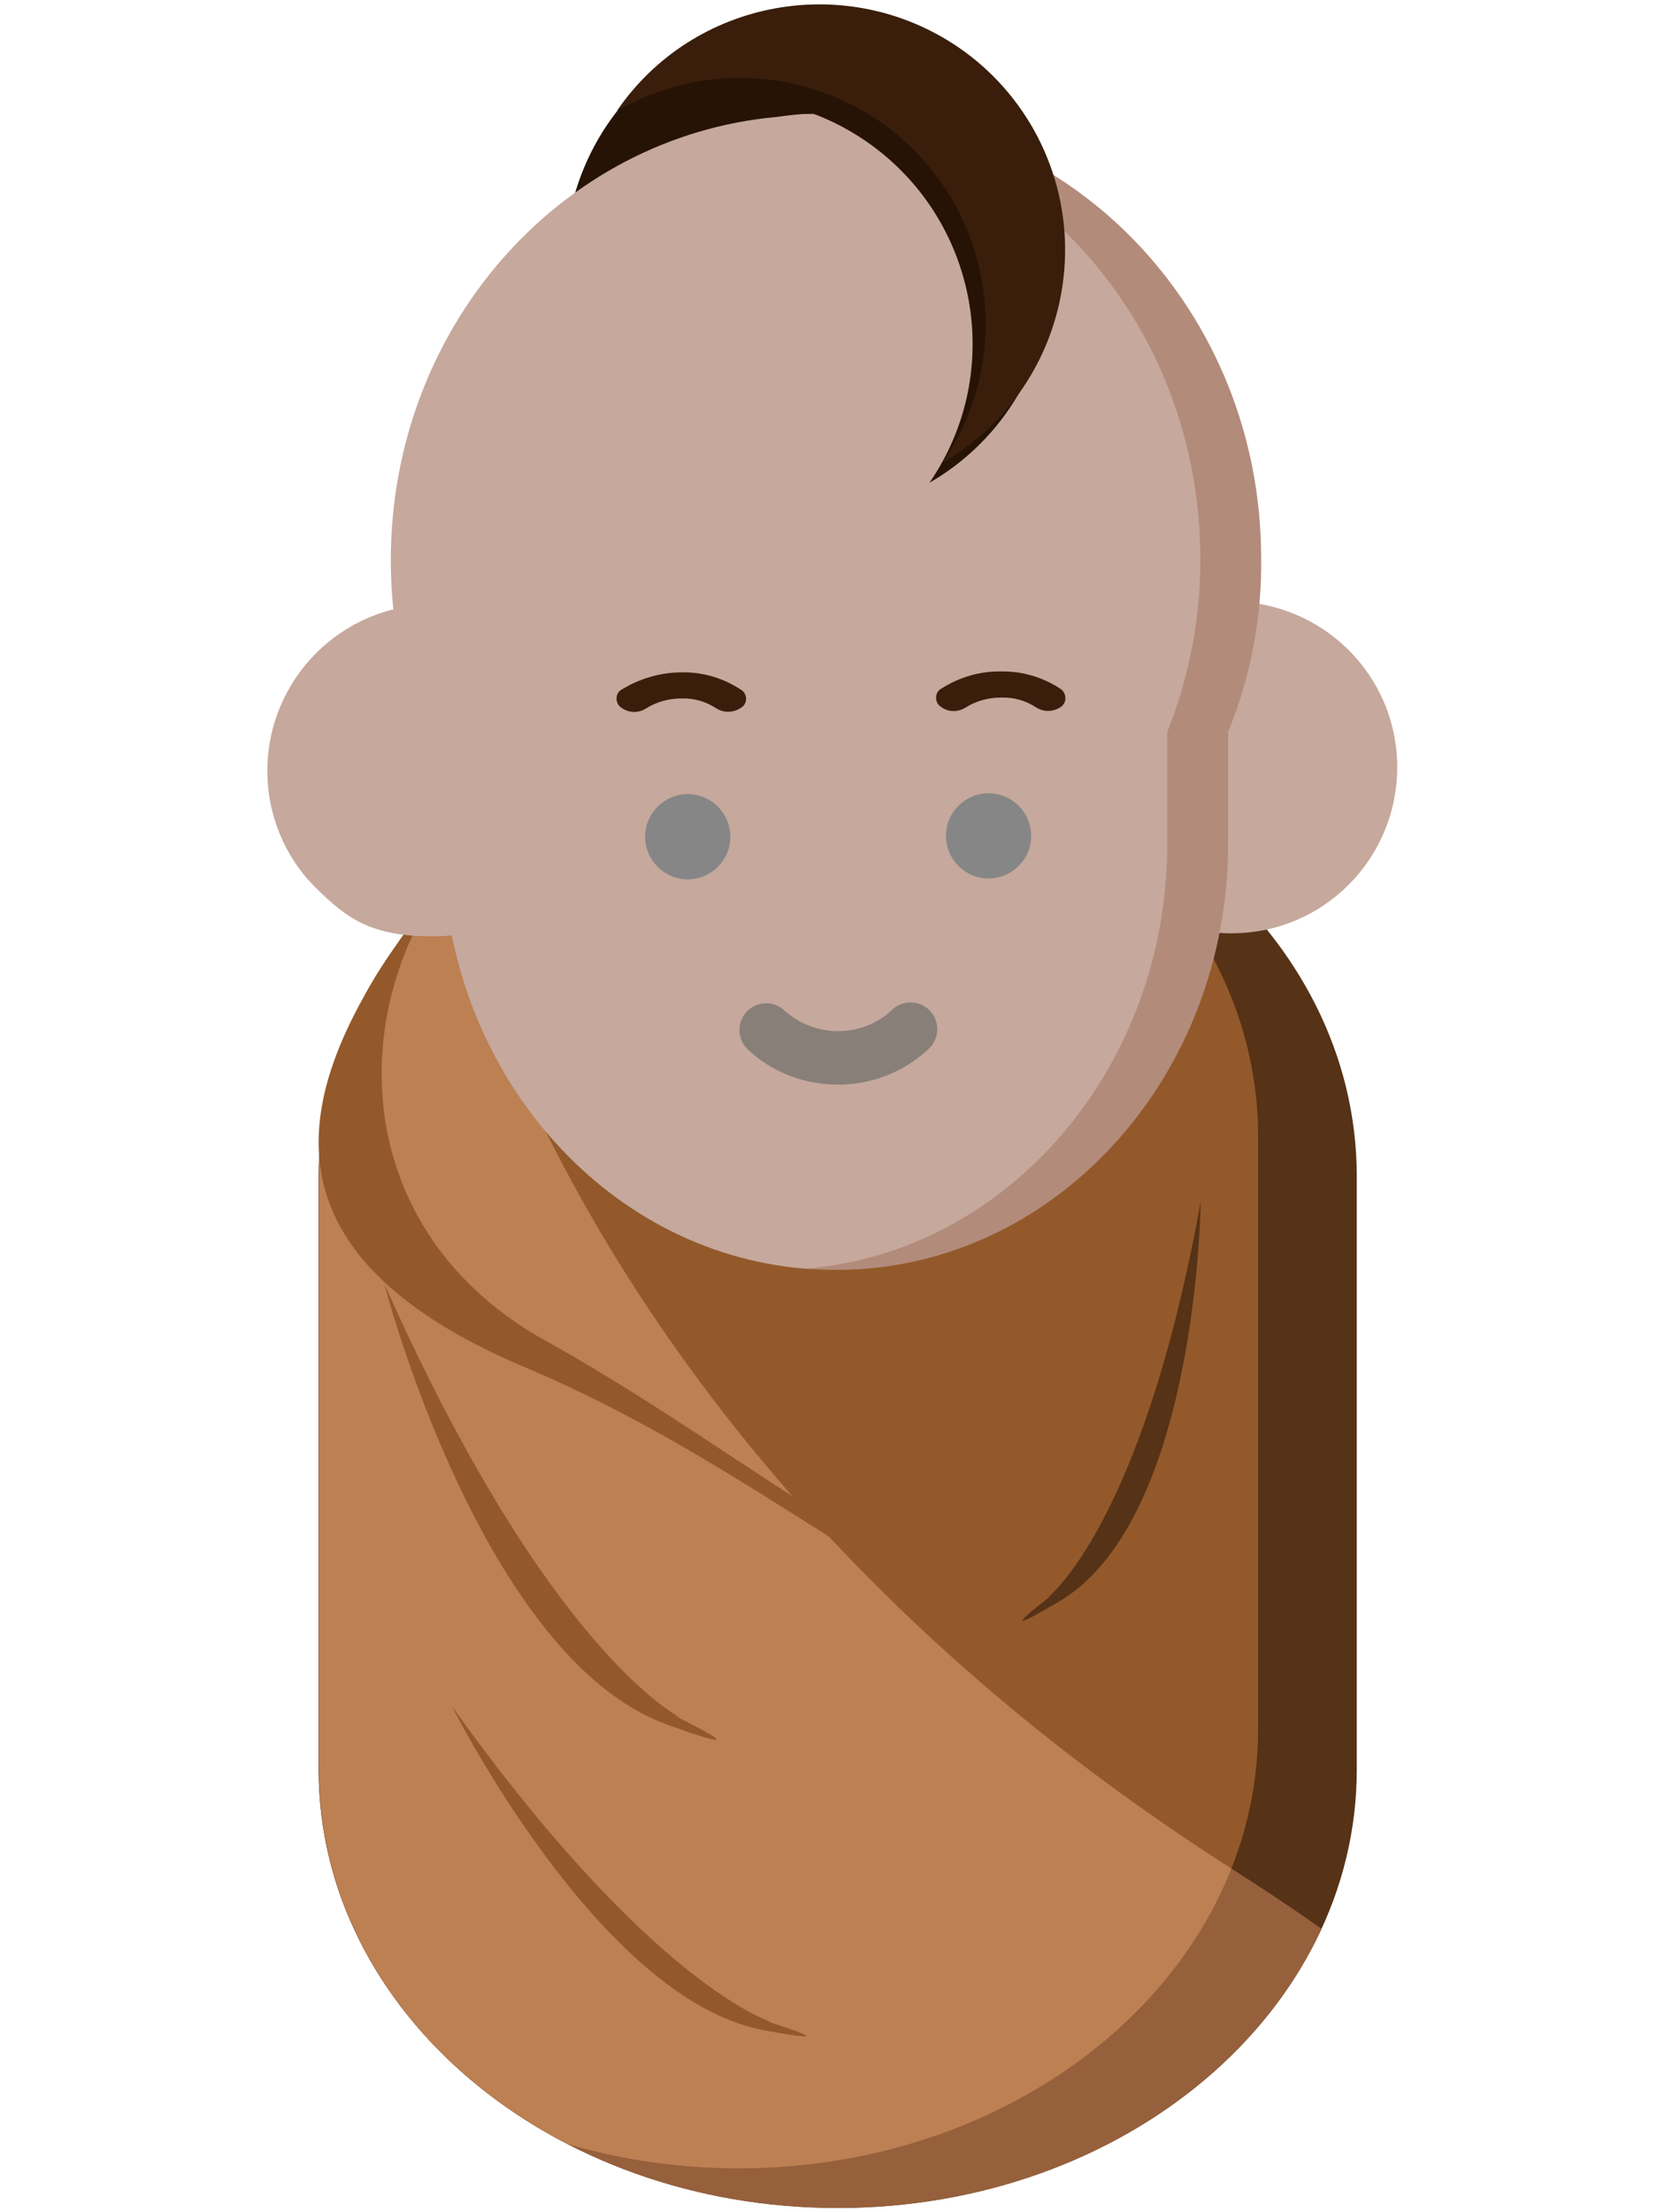 <?xml version="1.0" encoding="utf-8"?>
<!-- Generator: Adobe Illustrator 19.0.0, SVG Export Plug-In . SVG Version: 6.00 Build 0)  -->
<svg version="1.1" id="Layer_1" xmlns="http://www.w3.org/2000/svg" xmlns:xlink="http://www.w3.org/1999/xlink" x="0px" y="0px"
	 viewBox="-114 142.3 383 508.7" style="enable-background:new -114 142.3 383 508.7;" xml:space="preserve">
<style type="text/css">
	.st0{fill:#261306;}
	.st1{fill:#563217;}
	.st2{clip-path:url(#SVGID_2_);}
	.st3{fill:#96603C;}
	.st4{fill:#93592A;}
	.st5{clip-path:url(#SVGID_4_);}
	.st6{fill:#BC8053;}
	.st7{fill:#C6A89C;}
	.st8{fill:#B38B7B;}
	.st9{fill:#897F79;}
	.st10{fill:#868686;}
	.st11{fill:#3A1E0B;}
</style>
<g>
	<title>Baby</title>
	<circle class="st0" cx="72.5" cy="202.6" r="56.5"/>
	<path class="st1" d="M198.1,412.8v136.4c0,55.7-53.4,100.8-119.4,100.8S-40.7,604.9-40.7,549.2l0,0V412.8
		c0-55.7,53.4-100.8,119.4-100.8S198.1,357.1,198.1,412.8L198.1,412.8z"/>
	<g>
		<g>
			<g>
				<defs>
					<path id="SVGID_1_" d="M198.1,412.8v136.4c0,55.7-53.4,100.8-119.4,100.8S-40.7,604.9-40.7,549.2l0,0V412.8
						c0-55.7,53.4-100.8,119.4-100.8S198.1,357.1,198.1,412.8L198.1,412.8z"/>
				</defs>
				<clipPath id="SVGID_2_">
					<use xlink:href="#SVGID_1_"  style="overflow:visible;"/>
				</clipPath>
				<g class="st2">
					<path class="st3" d="M-18,312c0,0,13.6,149.2,187.5,260.1s-19.6,102.2-19.6,102.2l-262.8-69.6l-4.4-195.7L-18,312z"/>
				</g>
			</g>
		</g>
	</g>
	<path class="st4" d="M175.4,403.7v136.4c-0.1,55.7-53.6,100.8-119.5,100.8c-13.4,0-26.7-1.9-39.3-5.6
		C-19,617-40.7,584.4-40.6,549.2V412.8C-40.6,357.1,13,312,78.9,312c13.4,0,26.7,1.9,39.3,5.7C153.8,336,175.5,368.6,175.4,403.7
		L175.4,403.7z"/>
	<g>
		<g>
			<g>
				<defs>
					<path id="SVGID_3_" d="M175.4,403.7v136.4c-0.1,55.7-53.6,100.8-119.5,100.8c-13.4,0-26.7-1.9-39.3-5.6
						C-19,617-40.7,584.4-40.6,549.2V412.8C-40.6,357.1,13,312,78.9,312c13.4,0,26.7,1.9,39.3,5.7
						C153.8,336,175.5,368.6,175.4,403.7L175.4,403.7z"/>
				</defs>
				<clipPath id="SVGID_4_">
					<use xlink:href="#SVGID_3_"  style="overflow:visible;"/>
				</clipPath>
				<g class="st5">
					<path class="st6" d="M-18,312c0,0,13.6,149.2,187.5,260.1s-19.6,102.2-19.6,102.2l-262.8-69.6l-4.4-195.7L-18,312z"/>
				</g>
			</g>
		</g>
	</g>
	<path class="st7" d="M169.3,280.6h-0.2c-21.1,0.1-38.1,17.2-38.1,38.3c0,10.1,4,19.8,11.2,26.9c7.1,7.1,16.8,11.1,26.9,11.1h0.2
		c21.1,0,38.1-17.1,38.1-38.2C207.4,297.6,190.3,280.7,169.3,280.6L169.3,280.6z"/>
	<path class="st8" d="M168.5,310.6V336c0.2,54-40.1,98.1-89.7,98.3h-0.3c-2.2,0-4.3-0.1-6.5-0.2c-46.5-3.6-83.3-45.9-83.5-97.4
		v-16.4c-7.9-15.2-12-32.1-11.9-49.2c0-53.5,39-97.4,88.7-101.9l0,0c2.2-0.3,4.5-0.6,6.7-0.7l0,0c2.2-0.2,4.5-0.2,6.8-0.2
		c53.7,0,97.3,45.8,97.3,102.3C176.3,284.3,173.7,297.9,168.5,310.6z"/>
	<path class="st7" d="M154.5,310.6V336c0.2,51.6-36.6,94.3-83.2,98c-46.5-3.6-83.3-45.9-83.5-97.4v-16.3
		c-7.9-15.2-11.9-32.1-11.9-49.2c0-53.5,39-97.4,88.7-101.9l0,0c2.2-0.3,4.5-0.6,6.7-0.7l0,0c50.7,3.5,90.8,47.9,90.8,102.1
		C162.2,284.3,159.6,297.9,154.5,310.6z"/>
	<path class="st9" d="M78.7,391.7c-7.6,0-15-2.8-20.6-8c-2.5-2.3-2.7-6.2-0.4-8.7s6.2-2.7,8.7-0.4c3.4,3.1,7.8,4.8,12.3,4.8h0.1
		c4.6,0,9-1.7,12.3-4.8c2.4-2.4,6.3-2.4,8.7,0c2.4,2.4,2.4,6.3,0,8.7c-0.1,0.1-0.2,0.2-0.3,0.3c-5.6,5.2-13,8.1-20.7,8.1
		C78.8,391.7,78.7,391.7,78.7,391.7L78.7,391.7z"/>
	<path class="st10" d="M54,334.7c0-5.4-4.4-9.8-9.8-9.8s-9.8,4.4-9.8,9.8s4.4,9.8,9.8,9.8S54,340.1,54,334.7z"/>
	<path class="st10" d="M123.2,334.5c0-5.4-4.4-9.8-9.8-9.8c-5.4,0-9.8,4.4-9.8,9.8c0,5.4,4.4,9.8,9.8,9.8l0,0c5.3,0,9.7-4.3,9.8-9.6
		C123.2,334.7,123.2,334.6,123.2,334.5z"/>
	<path class="st4" d="M161.7,501.5c-0.7,1-2.3,3.4-3.1,4.4C126.2,547.7,81.1,488,7,456.8c-65.5-27.6-54.2-66.6-21.7-108.3
		c0.8-1,1.6-2,2.4-3c-22.7,32.7-19.6,81.1,24,105.2C71.4,483.7,128.1,540.6,161.7,501.5z"/>
	<path class="st7" d="M-14.3,281.3h-0.2c-21,0.1-38,17.2-38,38.3c0,10.1,4,19.8,11.2,26.9c7.3,7.2,12.8,11.1,26.9,11.1h0.2
		c21.1,0,38.1-17.1,38.1-38.2C23.9,298.4,6.8,281.3-14.3,281.3L-14.3,281.3L-14.3,281.3z"/>
	<path class="st4" d="M-25.6,437.5c0,0,22.2,86,65.2,101.4c26.9,9.7-3.8-4.4,2.8-1.7C42.5,537.2,12.3,522.7-25.6,437.5z"/>
	<path class="st4" d="M-10,534.7c0,0,33.7,67.3,71.6,74.4c23.8,4.5-3.9-3.1,2-1.8C63.6,607.3,36.3,599.4-10,534.7z"/>
	<path class="st1" d="M162.2,418.6c0,0-0.7,73.1-32.5,91.9c-19.9,11.8,2.2-4.1-2.6-0.9C127,509.5,148.7,493.3,162.2,418.6z"/>
	<path class="st0" d="M128,205.2c-0.3,19.9-11,38.2-28.2,48.1c17.7-25.7,11.1-60.9-14.7-78.6c-18-12.3-41.4-13.2-60.3-2.3
		c17.8-25.7,53-32.2,78.7-14.6C119.1,168.5,128.3,186.3,128,205.2z"/>
	<path class="st11" d="M131,200.6c-0.3,19.9-11,38.2-28.2,48.1c17.7-25.7,11.1-60.9-14.6-78.6c-18-12.3-41.4-13.2-60.3-2.3
		c17.6-25.7,52.8-32.2,78.6-14.6C122.1,163.9,131.3,181.7,131,200.6z"/>
	<path class="st11" d="M42.8,296.9c4.8-0.1,9.5,1.3,13.5,3.9c1.2,0.6,1.7,2.2,1,3.4c-0.2,0.3-0.4,0.6-0.8,0.8
		c-1.7,1.2-3.9,1.3-5.7,0.2c-2.4-1.6-5.2-2.4-8.1-2.3l0,0c-2.9,0-5.7,0.8-8.1,2.3c-1.7,1.1-4,1.1-5.7-0.2c-1.1-0.7-1.4-2.3-0.7-3.4
		c0.2-0.3,0.5-0.6,0.9-0.8C33.2,298.3,38,296.9,42.8,296.9L42.8,296.9z"/>
	<path class="st11" d="M116.3,296.7c4.8-0.1,9.5,1.3,13.5,3.9c1.2,0.7,1.6,2.2,1,3.4c-0.2,0.3-0.4,0.6-0.7,0.8
		c-1.7,1.2-3.9,1.3-5.7,0.2c-2.4-1.6-5.2-2.4-8.1-2.3h-0.1c-2.9,0-5.7,0.8-8.1,2.3c-1.7,1.1-4,1.1-5.7-0.2c-1.1-0.7-1.4-2.3-0.7-3.4
		c0.2-0.3,0.5-0.6,0.9-0.8C106.7,298,111.4,296.6,116.3,296.7L116.3,296.7z"/>
</g>
</svg>
